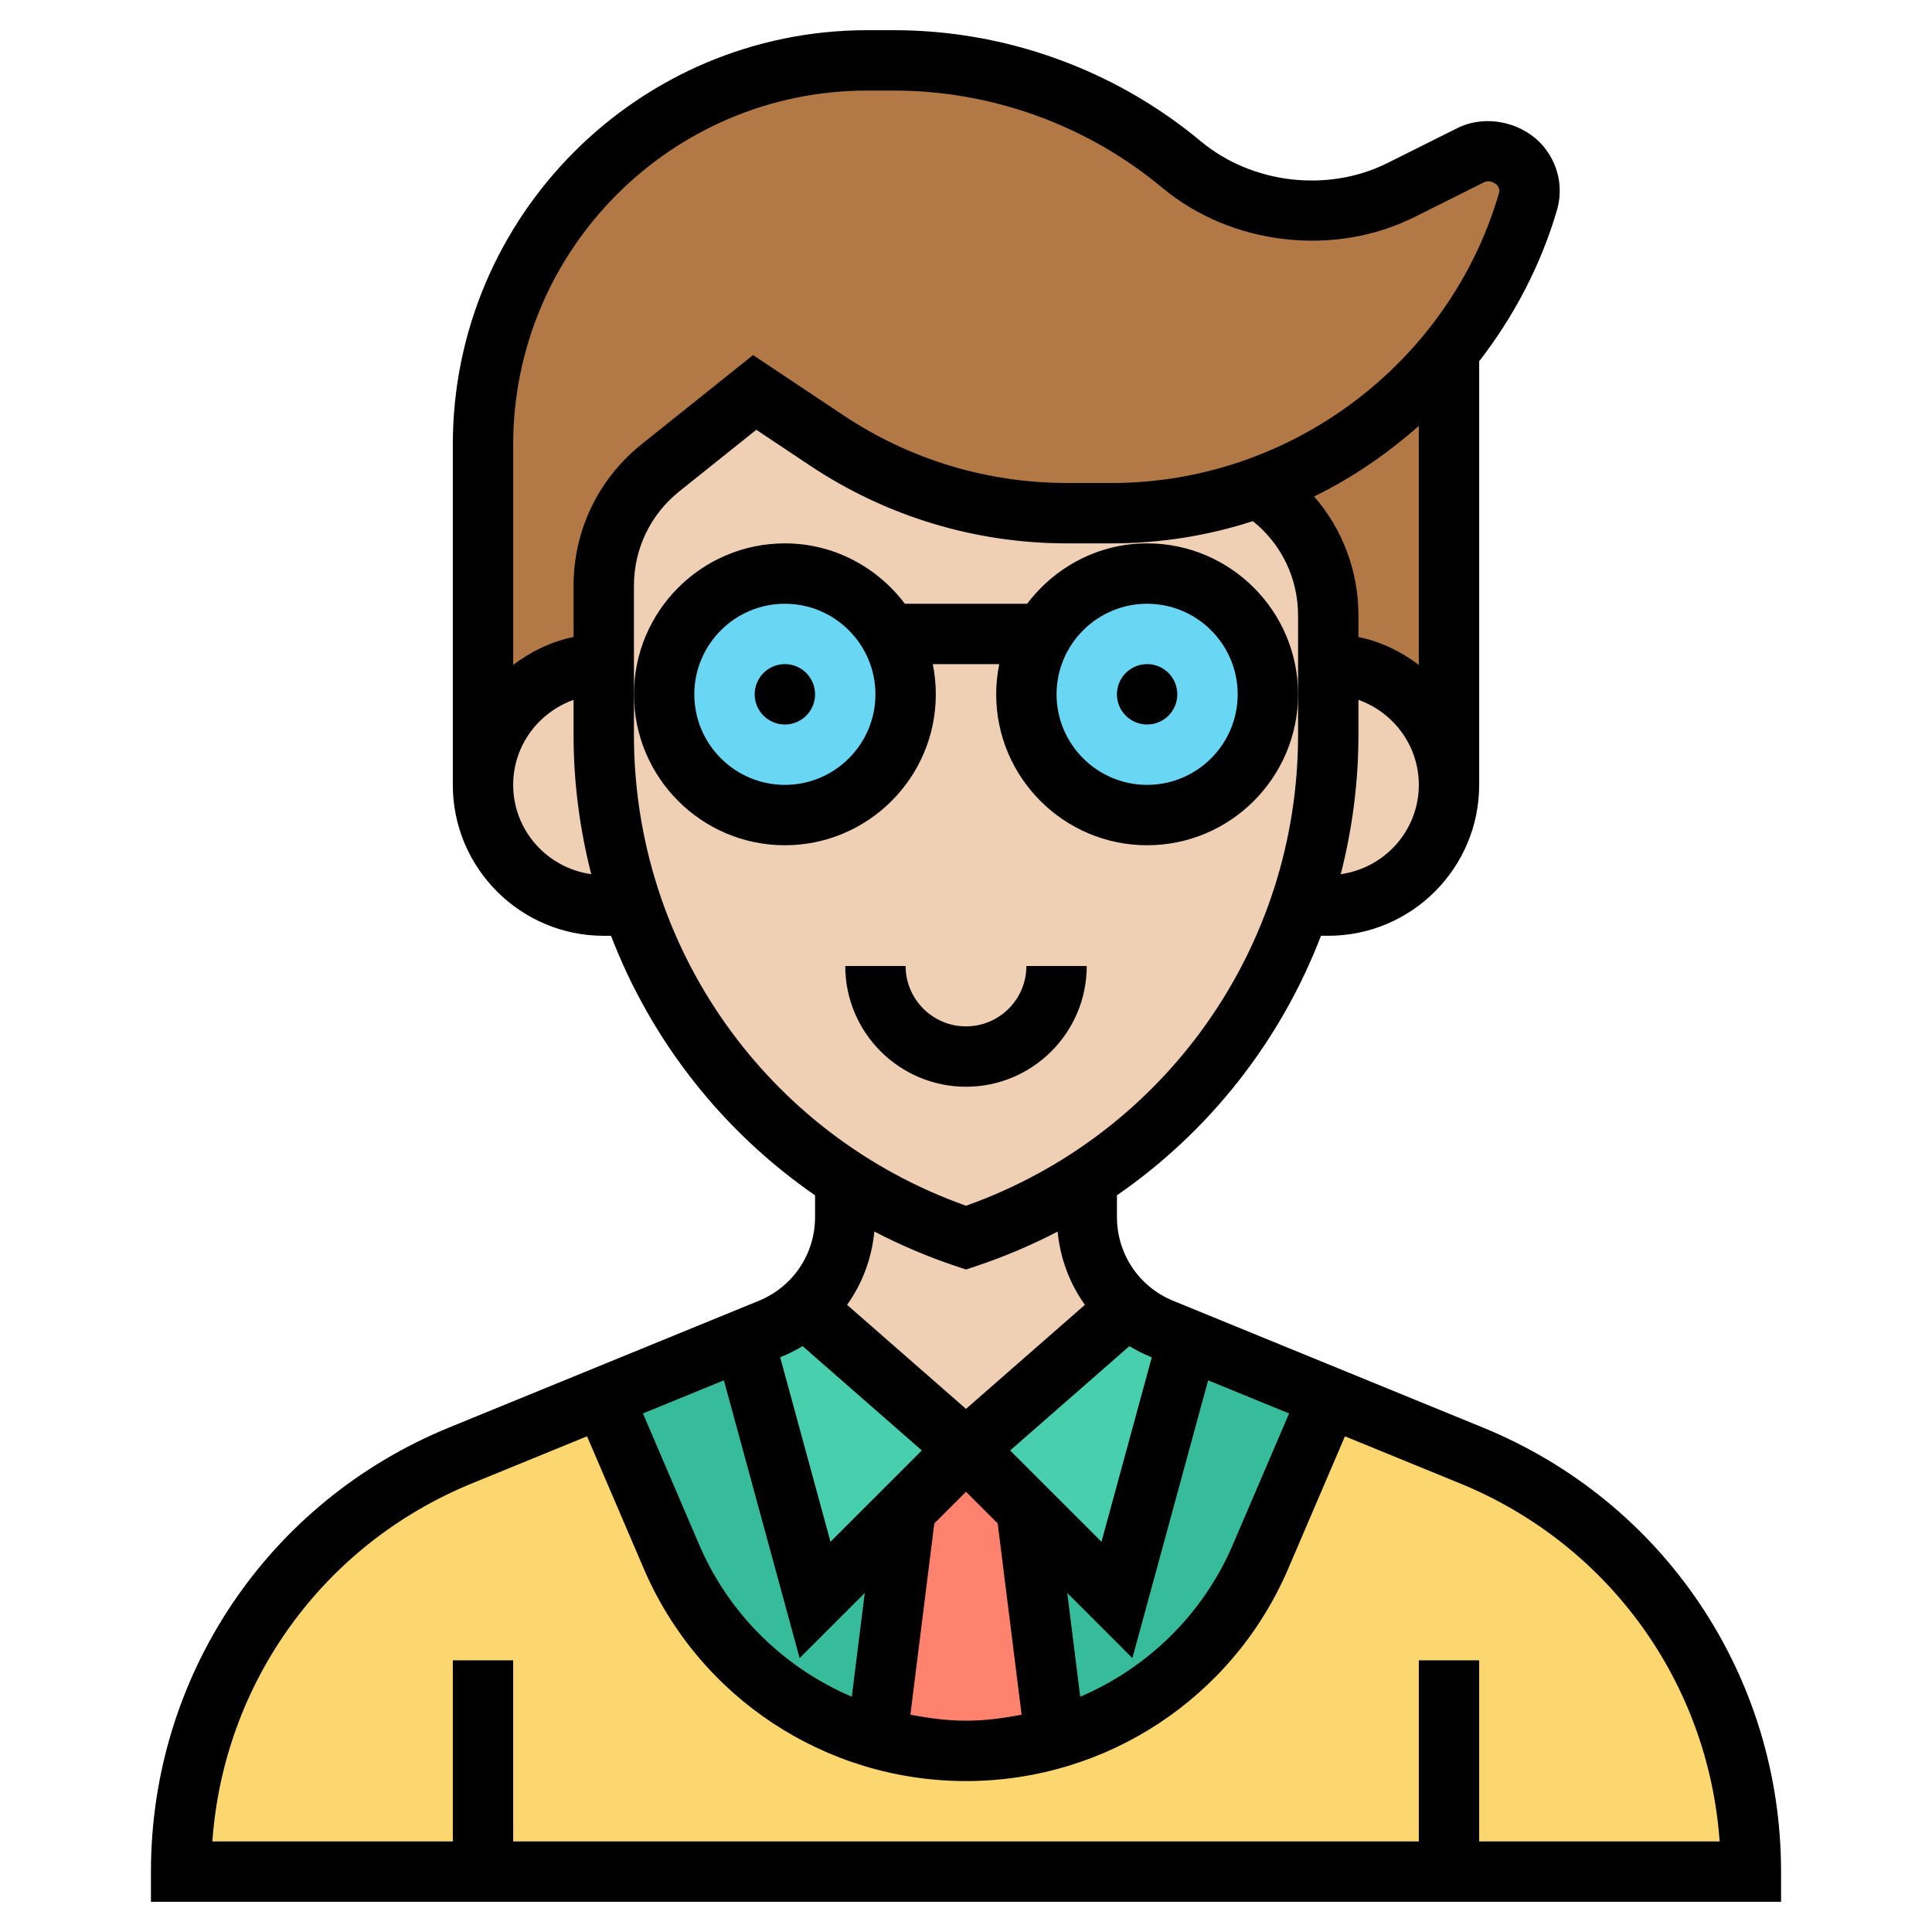 <svg id="Layer_35" enable-background="new 0 0 64 64" height="512" viewBox="0 0 64 64" width="512" xmlns="http://www.w3.org/2000/svg"><path d="m48 11.67v14.33c0-2.21-1.79-4-4-4v-1.61c0-1.74-.89-3.32-2.32-4.22v-.01c2.48-.89 4.67-2.45 6.32-4.49z" fill="#b27946"/><path d="m50.67 6.33c0 .11-.02.23-.05.35-.54 1.85-1.44 3.54-2.62 4.99-1.65 2.04-3.84 3.6-6.32 4.49-1.53.55-3.16.84-4.85.84h-1.48c-2.84 0-5.61-.84-7.97-2.41l-2.38-1.59-3.12 2.5c-1.19.95-1.88 2.38-1.88 3.9v2.6c-1.1 0-2.1.45-2.83 1.17-.72.73-1.17 1.73-1.17 2.83v-11.27c0-7.03 5.7-12.73 12.73-12.73h.88c3.48 0 6.85 1.22 9.53 3.45 1.2 1 2.72 1.55 4.28 1.55 1.04 0 2.06-.24 2.99-.71l2.31-1.15c.18-.09.39-.14.6-.14.76 0 1.35.62 1.35 1.33z" fill="#b27946"/><path d="m34.95 57.58c3.01-.87 5.53-3.04 6.81-6.01l2.26-5.29 4.72 1.93c2.8 1.15 5.12 3.08 6.73 5.49 1.61 2.4 2.53 5.28 2.53 8.3h-10-32-10c0-6.05 3.66-11.5 9.26-13.79l4.72-1.93 2.26 5.29c.84 1.95 2.22 3.56 3.92 4.68.89.58 1.86 1.04 2.89 1.33.94.28 1.94.42 2.95.42s2.01-.14 2.95-.42z" fill="#fcd770"/><path d="m30 50-.95 7.58c-1.03-.29-2-.75-2.89-1.33-1.7-1.12-3.08-2.73-3.92-4.68l-2.26-5.29 4.67-1.91 2.35 8.63z" fill="#37bc9b"/><path d="m44.02 46.28-2.26 5.29c-1.28 2.97-3.8 5.14-6.81 6.01l-.95-7.58 3 3 2.35-8.63z" fill="#37bc9b"/><path d="m34 50 .95 7.58c-.94.28-1.94.42-2.95.42s-2.01-.14-2.95-.42l.95-7.58 2-2z" fill="#ff826e"/><path d="m39.35 44.37-2.35 8.63-3-3-2-2 5.36-4.69c.33.3.71.54 1.13.71z" fill="#48cfad"/><path d="m32 48-2 2-3 3-2.35-8.63.86-.35c.42-.17.8-.41 1.13-.71z" fill="#48cfad"/><g fill="#f0d0b4"><path d="m37.36 43.31-5.36 4.69-5.36-4.69c.85-.74 1.36-1.83 1.36-3v-1.24c1.23.8 2.57 1.45 4 1.93 1.43-.48 2.77-1.13 4-1.93v1.24c0 1.17.51 2.26 1.36 3z"/><path d="m44 20.39v1.61 1h-2c0-2.21-1.79-4-4-4-1.48 0-2.77.8-3.46 2h-5.08c-.69-1.2-1.98-2-3.46-2-2.21 0-4 1.79-4 4h-2v-1-2.6c0-1.52.69-2.95 1.88-3.9l3.12-2.5 2.38 1.59c2.36 1.57 5.13 2.41 7.97 2.41h1.48c1.69 0 3.32-.29 4.85-.84v.01c1.43.9 2.32 2.48 2.32 4.22z"/><path d="m46.83 28.83c-.73.72-1.73 1.17-2.83 1.17h-.93-.01c.61-1.78.94-3.69.94-5.65v-1.35-1c2.21 0 4 1.79 4 4 0 1.1-.45 2.1-1.17 2.83z"/><path d="m20 24.35c0 1.96.33 3.87.94 5.65h-.01-.93c-2.21 0-4-1.79-4-4 0-1.1.45-2.1 1.17-2.83.73-.72 1.73-1.17 2.83-1.17v1z"/><path d="m44 24.35c0 1.96-.33 3.87-.94 5.65-.56 1.65-1.36 3.21-2.37 4.61-1.27 1.75-2.85 3.27-4.69 4.46-1.23.8-2.57 1.45-4 1.93-1.43-.48-2.77-1.13-4-1.93-3.32-2.15-5.8-5.35-7.06-9.07-.61-1.78-.94-3.69-.94-5.65v-1.35h2c0 2.21 1.79 4 4 4s4-1.79 4-4c0-.73-.2-1.41-.54-2h5.08c-.34.59-.54 1.27-.54 2 0 2.21 1.79 4 4 4s4-1.79 4-4h2z"/></g><path d="m38 19c2.21 0 4 1.79 4 4s-1.79 4-4 4-4-1.79-4-4c0-.73.2-1.41.54-2 .69-1.2 1.98-2 3.46-2z" fill="#69d6f4"/><path d="m29.46 21c.34.59.54 1.27.54 2 0 2.21-1.79 4-4 4s-4-1.79-4-4 1.79-4 4-4c1.48 0 2.77.8 3.46 2z" fill="#69d6f4"/><circle cx="38" cy="23" r="1"/><circle cx="26" cy="23" r="1"/><path d="m36 32h-2c0 1.103-.897 2-2 2s-2-.897-2-2h-2c0 2.206 1.794 4 4 4s4-1.794 4-4z"/><path d="m26 28c2.757 0 5-2.243 5-5 0-.342-.035-.677-.101-1h2.202c-.066.323-.101.658-.101 1 0 2.757 2.243 5 5 5s5-2.243 5-5-2.243-5-5-5c-1.627 0-3.061.793-3.974 2h-4.051c-.914-1.207-2.348-2-3.974-2-2.757 0-5 2.243-5 5s2.242 5 4.999 5zm12-8c1.654 0 3 1.346 3 3s-1.346 3-3 3-3-1.346-3-3 1.346-3 3-3zm-12 0c1.654 0 3 1.346 3 3s-1.346 3-3 3-3-1.346-3-3 1.346-3 3-3z"/><path d="m49.123 47.289-10.259-4.198c-1.133-.463-1.864-1.553-1.864-2.777v-.718c3.077-2.126 5.427-5.126 6.759-8.597h.241c2.757 0 5-2.243 5-5v-14.031c1.138-1.474 2.034-3.154 2.576-5.007.203-.695.068-1.43-.371-2.016-.663-.883-1.958-1.19-2.935-.698l-2.305 1.152c-1.973.988-4.49.694-6.185-.718-2.849-2.373-6.461-3.681-10.169-3.681h-.883c-7.57 0-13.728 6.158-13.728 13.728v11.272c0 2.757 2.243 5 5 5h.241c1.332 3.471 3.682 6.47 6.759 8.597v.718c0 1.224-.731 2.313-1.864 2.776l-10.259 4.197c-6 2.455-9.877 8.23-9.877 14.712v1h54v-1c0-6.482-3.877-12.257-9.877-14.711zm-25.961 3.883-1.864-4.35 2.682-1.097 2.509 9.201 2.158-2.158-.43 3.439c-2.226-.954-4.062-2.718-5.055-5.035zm7.788-.707 1.05-1.05 1.05 1.05.792 6.336c-.601.117-1.213.199-1.842.199s-1.241-.082-1.842-.199zm4.834 5.742-.43-3.439 2.158 2.158 2.509-9.201 2.682 1.097-1.864 4.349c-.994 2.318-2.83 4.082-5.055 5.036zm2.371-11.245-1.667 6.112-3.026-3.025 3.95-3.456c.22.132.451.25.694.35zm5.376-28.515c1.261-.615 2.421-1.413 3.469-2.339v7.918c-.584-.442-1.257-.773-2-.924v-.716c0-1.476-.531-2.863-1.469-3.939zm.883 12.511c.379-1.482.586-3.025.586-4.607v-1.167c1.161.414 2 1.514 2 2.816 0 1.512-1.129 2.754-2.586 2.958zm-15.686-25.958h.883c3.242 0 6.398 1.143 8.889 3.218 2.29 1.909 5.691 2.304 8.36.971l2.306-1.153c.187-.096.396.052.439.109.041.055.083.145.051.255-1.653 5.653-6.926 9.6-12.822 9.6h-1.486c-2.646 0-5.209-.776-7.411-2.244l-2.991-1.994-3.695 2.956c-1.43 1.145-2.251 2.853-2.251 4.685v1.698c-.743.152-1.416.482-2 .924v-7.298c0-6.466 5.261-11.727 11.728-11.727zm-11.728 23c0-1.302.839-2.402 2-2.816v1.167c0 1.582.207 3.125.586 4.607-1.457-.204-2.586-1.446-2.586-2.958zm4-1.649v-1.351-3.597c0-1.222.547-2.36 1.501-3.124l2.553-2.042 1.774 1.183c2.532 1.688 5.478 2.58 8.521 2.58h1.486c1.612 0 3.184-.257 4.668-.736.945.755 1.497 1.893 1.497 3.121v2.615 1.351c0 7.023-4.406 13.247-11 15.591-6.594-2.344-11-8.567-11-15.591zm10.684 17.598.316.105.316-.105c.947-.316 1.855-.702 2.719-1.152.086.892.399 1.724.904 2.427l-3.939 3.447-3.94-3.447c.505-.704.818-1.536.904-2.427.864.449 1.773.836 2.72 1.152zm-5.097 2.643 3.95 3.456-3.026 3.025-1.667-6.112.048-.02c.244-.098.475-.216.695-.349zm22.413 16.408v-6h-2v6h-30v-6h-2v6h-7.965c.373-5.255 3.665-9.842 8.599-11.861l3.813-1.56 1.877 4.38c1.832 4.278 6.023 7.041 10.676 7.041s8.844-2.763 10.676-7.04l1.877-4.38 3.813 1.56c4.934 2.018 8.226 6.605 8.599 11.86z"/></svg>